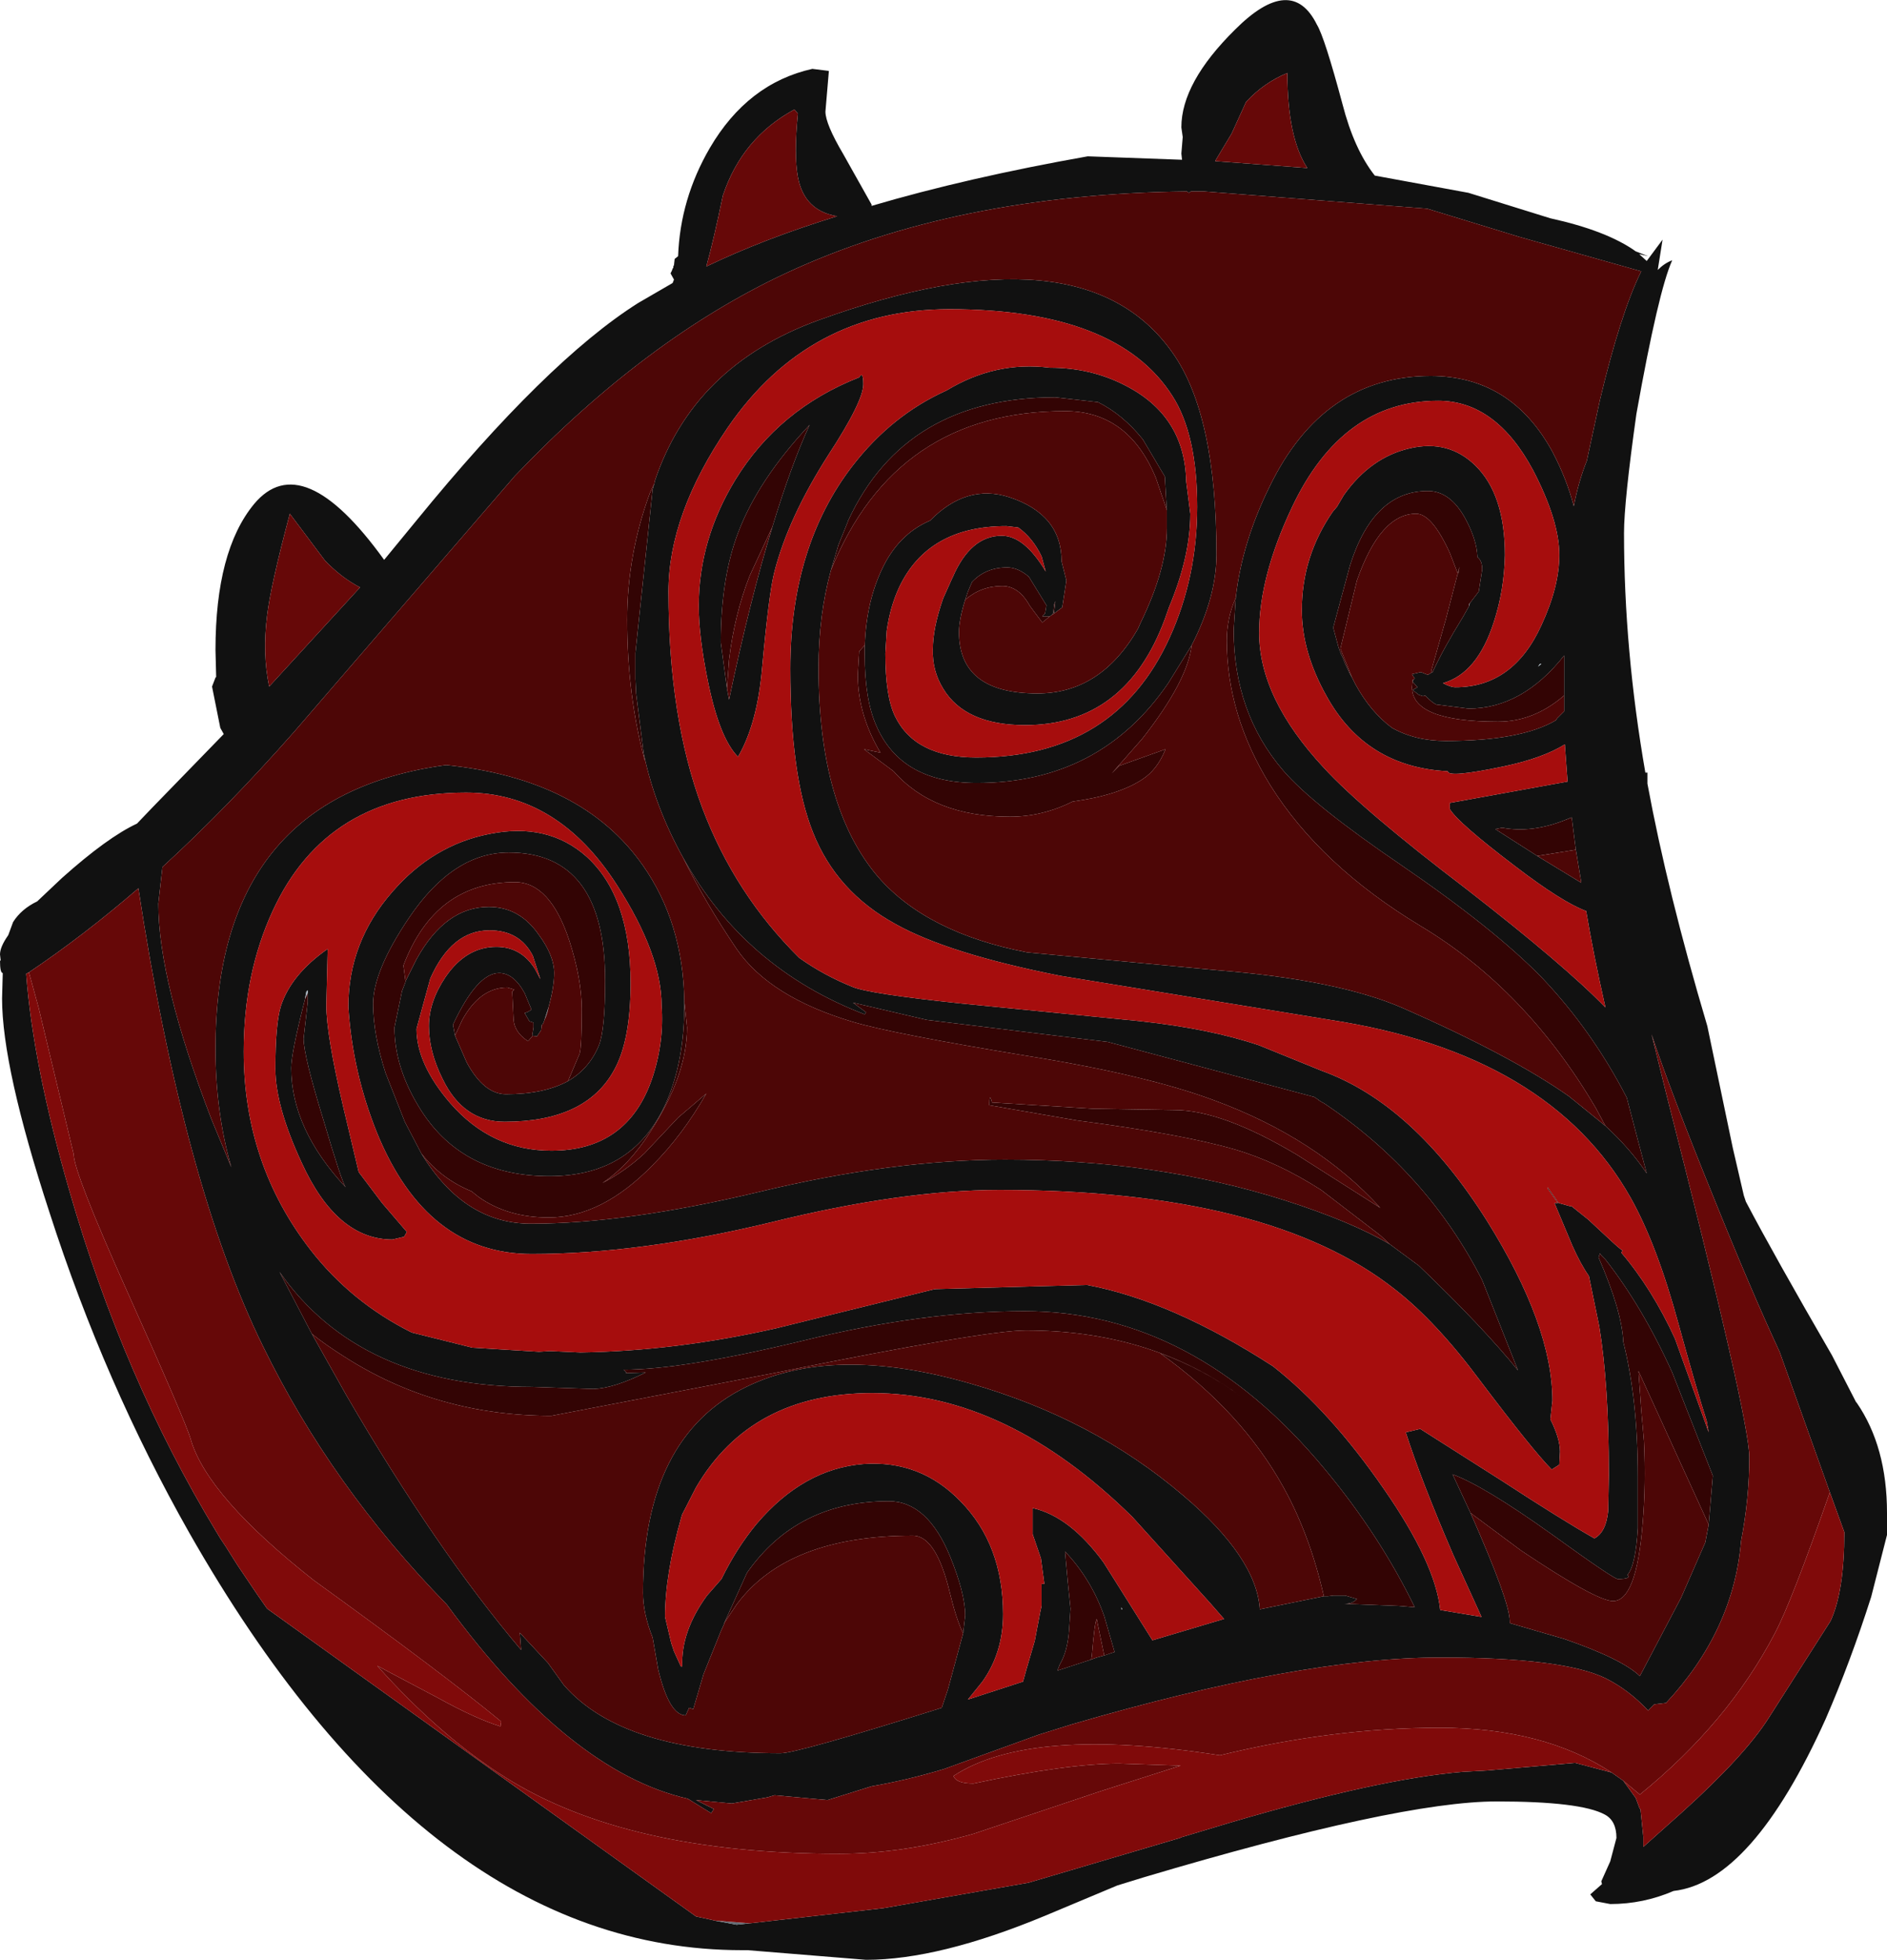 <?xml version="1.0" encoding="UTF-8" standalone="no"?>
<svg xmlns:ffdec="https://www.free-decompiler.com/flash" xmlns:xlink="http://www.w3.org/1999/xlink" ffdec:objectType="frame" height="142.3px" width="137.05px" xmlns="http://www.w3.org/2000/svg">
  <g transform="matrix(1.0, 0.0, 0.0, 1.0, 67.9, 153.35)">
    <use ffdec:characterId="225" height="142.3" transform="matrix(1.0, 0.0, 0.0, 1.0, -67.9, -153.35)" width="137.05" xlink:href="#shape0"/>
  </g>
  <defs>
    <g id="shape0" transform="matrix(1.0, 0.0, 0.0, 1.0, 67.9, 153.35)">
      <path d="M27.75 -151.55 Q28.3 -150.65 29.6 -145.8 30.45 -142.5 31.95 -140.6 L38.75 -139.35 44.7 -137.5 Q48.8 -136.6 50.9 -135.1 L51.8 -134.75 51.15 -134.9 51.7 -134.4 52.85 -135.95 52.5 -133.75 Q53.0 -134.25 53.55 -134.45 52.55 -132.25 50.95 -123.3 50.05 -116.9 50.05 -114.65 50.05 -106.15 51.6 -97.25 L51.75 -97.25 51.75 -96.45 Q53.2 -88.6 56.1 -78.85 L57.95 -70.0 58.75 -66.55 58.9 -66.1 Q60.95 -62.2 65.15 -54.95 L66.9 -51.55 66.95 -51.5 Q69.15 -48.3 69.15 -43.5 L69.15 -42.95 69.15 -41.9 68.0 -37.4 Q66.5 -32.7 64.7 -28.55 59.35 -16.7 53.65 -16.05 51.45 -15.1 49.05 -15.1 L48.0 -15.3 47.6 -15.8 48.45 -16.55 48.4 -16.75 49.05 -18.2 49.5 -19.9 Q49.5 -21.15 48.65 -21.6 46.9 -22.55 40.8 -22.55 33.7 -22.55 15.2 -17.05 L13.25 -16.45 8.0 -14.25 Q0.3 -11.05 -5.0 -11.05 L-13.6 -11.75 -14.0 -11.75 Q-36.9 -11.75 -54.15 -42.05 -60.3 -52.9 -64.3 -65.3 -67.75 -75.85 -67.75 -80.85 L-67.7 -82.7 Q-67.9 -82.7 -67.9 -83.6 L-67.85 -83.6 -67.9 -84.05 Q-67.9 -84.6 -67.3 -85.45 L-66.95 -86.4 Q-66.35 -87.35 -65.2 -87.9 L-63.4 -89.6 Q-60.1 -92.55 -57.95 -93.55 L-56.85 -94.7 -51.65 -100.05 -51.9 -100.5 -52.2 -102.0 -52.5 -103.5 -52.25 -104.15 -52.2 -104.2 -52.25 -106.15 Q-52.25 -113.35 -49.45 -116.75 -45.95 -120.95 -40.0 -112.7 L-37.7 -115.5 Q-28.2 -127.15 -21.55 -131.35 L-19.05 -132.8 -18.95 -133.05 -19.2 -133.5 -19.1 -133.7 -19.05 -133.85 -19.0 -133.9 -19.0 -134.0 -18.95 -134.1 -18.9 -134.55 -18.65 -134.75 Q-18.5 -138.9 -16.35 -142.6 -13.6 -147.3 -8.9 -148.35 L-7.7 -148.2 -7.95 -145.25 Q-7.95 -144.35 -6.65 -142.15 L-4.6 -138.5 -4.6 -138.4 Q2.35 -140.45 11.1 -142.0 L17.95 -141.75 17.9 -142.2 18.0 -143.4 17.9 -144.1 Q17.9 -147.35 21.8 -151.2 25.9 -155.3 27.75 -151.55 M21.55 -143.65 L20.35 -141.65 27.05 -141.15 Q25.6 -143.35 25.6 -148.05 23.9 -147.35 22.6 -145.95 L21.55 -143.65 M21.85 -109.95 Q22.3 -113.95 24.3 -118.0 28.2 -126.05 36.0 -126.05 41.85 -126.05 44.85 -120.55 45.9 -118.55 46.4 -116.6 46.75 -118.4 47.35 -119.9 L48.3 -124.3 Q49.8 -130.6 51.3 -133.65 L42.45 -136.15 35.75 -138.2 19.55 -139.45 18.6 -139.45 18.45 -139.35 18.3 -139.45 Q1.45 -139.25 -10.85 -133.5 -21.0 -128.75 -30.5 -118.8 L-46.55 -100.2 Q-51.35 -94.75 -56.1 -90.4 L-56.4 -87.75 Q-56.4 -82.1 -52.55 -72.1 L-51.1 -68.6 Q-52.25 -72.6 -52.25 -77.2 -52.25 -95.55 -35.5 -97.8 -25.6 -96.8 -21.2 -90.5 -18.3 -86.35 -18.2 -80.7 L-18.2 -80.35 Q-18.2 -76.4 -19.45 -73.45 -21.8 -67.95 -28.0 -67.95 -34.25 -67.95 -37.3 -72.7 -39.25 -75.75 -39.25 -78.75 L-38.7 -81.4 -38.45 -82.05 -38.45 -82.1 -37.65 -83.7 Q-35.55 -87.5 -32.4 -87.5 -30.15 -87.5 -28.75 -85.45 -27.65 -83.95 -27.65 -82.7 -27.65 -81.7 -28.05 -80.25 L-28.4 -79.15 -28.5 -78.95 -28.55 -78.95 -28.6 -78.55 -28.9 -78.1 -29.25 -78.15 -29.15 -78.75 -29.15 -79.1 -29.45 -79.2 -29.8 -79.8 Q-29.55 -79.85 -29.3 -80.05 L-29.8 -81.25 Q-30.6 -82.7 -31.65 -82.7 -33.25 -82.7 -35.0 -78.95 L-34.85 -78.15 -34.0 -76.2 Q-32.75 -73.9 -31.15 -73.9 -28.4 -73.9 -26.65 -74.85 -25.1 -75.75 -24.4 -77.45 -23.95 -78.6 -23.95 -82.15 -23.95 -91.45 -30.95 -91.45 -35.0 -91.45 -38.2 -86.7 -40.8 -82.85 -40.8 -80.45 -40.8 -78.25 -39.9 -75.45 L-38.5 -71.9 -37.3 -69.6 Q-34.2 -64.5 -29.35 -64.5 -22.45 -64.5 -12.8 -66.8 -3.1 -69.15 5.1 -69.15 16.1 -69.15 25.4 -66.2 30.25 -64.65 33.05 -63.0 L35.15 -61.45 Q39.8 -57.0 42.35 -53.85 L39.75 -60.4 Q35.8 -68.15 28.4 -73.15 L28.25 -73.25 28.15 -73.3 27.9 -73.45 27.85 -73.5 27.55 -73.7 12.55 -77.7 8.8 -78.15 -0.6 -79.3 -5.95 -80.55 -5.0 -79.85 -5.1 -79.7 Q-13.85 -83.05 -18.3 -91.1 -20.35 -94.8 -21.15 -98.65 L-21.7 -103.0 -21.75 -104.05 -21.75 -104.35 -21.75 -105.0 -21.75 -105.95 -20.5 -117.8 -20.35 -118.35 -20.35 -118.3 -20.35 -118.4 Q-17.55 -126.8 -8.45 -130.1 10.7 -137.05 17.25 -127.75 20.45 -123.25 20.45 -113.1 20.45 -110.0 18.65 -106.5 L16.95 -103.75 Q12.0 -96.5 3.05 -96.5 -2.45 -96.5 -4.25 -100.65 -5.1 -102.55 -5.1 -105.85 L-5.1 -106.15 Q-5.05 -109.4 -3.9 -111.9 -2.7 -114.55 -0.35 -115.55 2.3 -118.25 5.4 -117.25 9.2 -116.0 9.2 -112.6 L9.55 -111.2 9.25 -109.25 8.65 -108.8 8.75 -109.7 8.7 -109.55 8.65 -109.45 8.6 -108.85 8.5 -108.7 8.35 -108.6 7.8 -108.6 8.0 -108.8 8.1 -109.4 6.9 -111.35 6.85 -111.45 Q6.05 -112.15 5.25 -112.15 3.7 -112.15 2.7 -111.1 L2.4 -110.4 2.2 -109.8 Q1.75 -108.35 1.75 -107.45 1.75 -103.0 7.45 -103.0 12.05 -103.0 14.75 -107.7 L14.95 -108.15 Q16.85 -112.05 16.85 -115.0 L16.85 -116.3 16.8 -117.05 16.7 -118.75 15.1 -121.45 Q13.65 -123.25 11.85 -124.15 L8.75 -124.5 Q-2.15 -124.5 -6.3 -115.55 L-6.35 -115.4 -7.0 -113.8 -7.55 -111.95 Q-8.45 -108.7 -8.45 -104.85 -8.45 -94.7 -4.1 -89.65 -0.55 -85.6 6.7 -84.2 L20.55 -82.9 Q29.3 -82.2 34.0 -80.15 41.85 -76.7 46.05 -73.75 L48.7 -71.6 Q50.5 -69.95 51.7 -68.15 L51.1 -70.4 50.25 -73.65 Q47.75 -78.5 44.1 -82.35 40.65 -85.9 33.85 -90.55 27.45 -94.9 25.3 -97.4 21.7 -101.6 21.7 -107.6 L21.85 -109.95 M8.35 -126.65 Q11.3 -126.65 13.75 -125.4 18.15 -123.2 18.25 -118.4 L18.55 -116.05 Q18.55 -112.95 17.0 -109.25 L16.7 -108.4 Q13.85 -100.7 6.55 -100.7 2.2 -100.7 0.6 -103.35 -0.2 -104.65 -0.15 -106.2 -0.15 -107.75 0.6 -109.9 L1.25 -111.35 1.3 -111.45 Q2.6 -114.45 4.85 -114.45 6.5 -114.45 8.05 -111.85 L7.75 -112.95 Q7.1 -114.3 6.05 -115.05 L5.2 -115.15 Q-0.5 -115.15 -2.6 -110.7 -3.25 -109.3 -3.5 -107.55 L-3.6 -105.9 Q-3.6 -102.8 -2.9 -101.35 -1.45 -98.35 3.0 -98.35 13.1 -98.35 17.05 -107.05 19.05 -111.45 19.05 -116.55 19.05 -121.8 17.25 -124.6 13.25 -130.9 1.05 -130.9 -9.15 -130.9 -15.05 -122.3 -19.35 -116.0 -19.35 -110.4 -19.35 -101.25 -16.9 -94.7 -14.55 -88.45 -9.85 -83.8 -8.1 -82.55 -6.0 -81.7 -4.85 -81.2 1.8 -80.5 L14.95 -79.2 Q20.0 -78.65 23.55 -77.45 L28.1 -75.6 Q34.75 -73.2 40.1 -64.7 44.85 -57.1 44.85 -51.65 L44.7 -50.3 Q45.4 -48.9 45.4 -47.95 L45.35 -47.0 44.8 -46.65 Q43.45 -48.0 39.6 -53.1 36.4 -57.4 33.45 -59.7 24.3 -66.95 4.7 -66.95 -2.4 -66.95 -11.9 -64.6 -21.4 -62.3 -29.3 -62.3 -36.9 -62.3 -40.5 -71.05 -42.3 -75.5 -42.6 -80.25 -42.6 -84.95 -39.4 -88.6 -36.45 -92.0 -32.35 -92.8 -28.1 -93.65 -25.3 -91.15 -22.1 -88.25 -22.1 -81.95 -22.1 -77.8 -23.3 -75.65 -25.35 -71.9 -31.25 -71.9 -34.25 -71.9 -35.75 -75.0 -36.75 -77.0 -36.75 -78.85 -36.75 -80.6 -35.55 -82.4 -34.05 -84.6 -31.85 -84.6 -30.05 -84.6 -29.05 -83.0 L-28.65 -82.25 -29.2 -83.95 Q-30.15 -85.8 -32.35 -85.8 -35.1 -85.8 -36.65 -82.3 L-37.65 -78.65 Q-37.65 -76.1 -35.2 -73.25 -32.2 -69.8 -27.85 -69.8 -22.35 -69.8 -20.55 -75.0 -19.65 -77.65 -19.85 -80.35 -19.85 -84.05 -23.1 -89.1 -27.4 -95.8 -34.05 -95.8 -44.15 -95.8 -48.1 -87.2 -50.2 -82.65 -50.2 -77.0 -50.2 -68.85 -45.35 -62.6 -42.4 -58.8 -38.0 -56.6 L-33.6 -55.5 -28.75 -55.2 -27.95 -55.25 -25.75 -55.15 Q-18.85 -55.25 -11.55 -56.9 L0.0 -59.75 11.05 -60.05 Q17.2 -58.9 24.55 -54.15 28.7 -50.9 32.6 -45.25 36.35 -39.85 36.7 -36.45 L39.7 -35.95 37.65 -40.45 Q35.3 -45.9 34.2 -49.35 L35.25 -49.6 41.15 -45.85 Q45.6 -42.95 47.9 -41.65 48.75 -42.1 48.9 -43.65 L48.95 -46.25 Q48.95 -52.8 48.25 -57.05 L47.5 -60.7 Q46.9 -61.55 46.3 -62.9 L45.0 -66.0 45.25 -66.0 44.5 -67.05 44.5 -67.15 45.3 -66.0 46.2 -65.75 46.2 -65.8 46.45 -65.6 47.45 -64.8 48.85 -63.5 Q49.75 -62.65 49.95 -62.55 L49.85 -62.4 Q52.1 -59.75 53.75 -56.15 L56.2 -49.35 56.05 -50.2 Q55.35 -52.35 54.0 -57.25 52.45 -62.95 50.55 -66.35 44.65 -76.85 28.7 -79.3 L9.1 -82.5 Q1.0 -84.1 -2.85 -86.25 -7.15 -88.6 -8.85 -92.9 -10.5 -97.0 -10.5 -104.8 -10.5 -113.65 -6.0 -119.5 -3.15 -123.2 0.85 -125.0 4.4 -127.15 8.35 -126.65 M30.3 -104.15 L30.55 -103.65 Q31.65 -101.65 33.2 -100.5 34.9 -99.55 37.1 -99.55 42.55 -99.55 45.1 -101.05 L45.2 -101.2 45.7 -101.7 45.7 -102.85 45.7 -105.75 Q42.65 -101.9 38.75 -101.9 L36.4 -102.2 Q36.1 -102.35 35.6 -102.85 L35.45 -102.8 35.15 -102.9 34.7 -103.25 35.05 -103.45 34.7 -103.85 34.75 -104.0 34.85 -104.1 34.7 -104.3 34.65 -104.4 35.3 -104.55 35.8 -104.35 36.05 -104.5 36.15 -104.55 Q36.9 -106.2 38.35 -108.55 L38.8 -109.35 38.85 -109.55 39.5 -110.4 39.75 -112.0 Q39.75 -112.65 39.4 -112.9 L39.4 -112.95 Q39.35 -114.15 38.55 -115.65 37.45 -117.7 35.8 -117.7 31.85 -117.7 30.15 -112.3 L29.15 -108.6 28.95 -107.85 28.95 -107.7 29.3 -106.4 29.45 -105.95 29.45 -106.0 29.5 -105.85 29.6 -105.65 29.8 -105.15 30.15 -104.4 30.3 -104.15 M39.25 -119.55 Q41.4 -117.45 41.4 -113.05 41.35 -110.5 40.6 -108.2 39.4 -104.45 36.9 -103.75 37.45 -103.45 37.8 -103.45 42.0 -103.45 44.05 -107.95 45.35 -110.75 45.35 -113.05 45.35 -115.55 43.45 -119.2 40.75 -124.25 36.55 -124.25 29.6 -124.25 25.95 -116.55 23.55 -111.5 23.55 -107.4 23.55 -102.65 28.25 -97.6 31.05 -94.55 38.6 -88.8 45.75 -83.25 48.7 -80.2 47.85 -83.95 47.3 -87.2 45.55 -87.85 42.15 -90.45 38.0 -93.6 37.4 -94.6 L37.4 -95.05 45.95 -96.6 45.75 -99.3 Q44.15 -98.3 41.3 -97.7 37.25 -96.85 37.25 -97.35 31.3 -97.65 28.45 -102.8 26.65 -106.0 26.65 -109.05 26.65 -112.95 28.9 -116.2 L29.2 -116.55 29.7 -117.4 Q31.65 -120.15 34.5 -120.8 37.3 -121.45 39.25 -119.55 M43.95 -105.15 L43.8 -104.95 44.05 -105.15 43.95 -105.15 M46.55 -91.65 L46.25 -94.0 45.75 -93.8 Q43.35 -92.85 41.2 -93.25 L40.7 -93.15 43.75 -91.2 46.95 -89.25 46.55 -91.65 M56.2 -42.65 L56.5 -46.2 53.55 -53.7 Q51.4 -58.45 48.7 -61.9 L48.4 -62.2 48.3 -62.35 48.2 -62.05 Q49.9 -58.15 50.0 -55.9 51.05 -51.75 51.05 -46.15 L51.05 -42.4 Q50.9 -39.7 50.3 -39.0 50.6 -38.7 49.6 -38.7 49.3 -38.7 44.8 -41.95 39.9 -45.45 37.6 -46.3 L38.9 -43.5 Q41.75 -37.05 41.75 -35.65 L41.75 -35.5 45.7 -34.35 Q49.9 -32.9 51.2 -31.65 L54.2 -37.35 55.95 -41.35 56.2 -42.65 M65.0 -45.0 L61.35 -55.2 Q59.3 -59.6 56.5 -66.55 53.45 -74.05 52.05 -78.25 L53.1 -74.0 Q59.15 -50.35 59.15 -47.55 59.15 -44.55 58.55 -41.45 58.0 -34.95 53.1 -29.7 L52.25 -29.6 51.8 -29.15 Q50.4 -30.65 48.7 -31.5 45.6 -33.0 36.7 -33.0 26.55 -33.0 9.95 -28.15 L7.55 -27.4 0.65 -24.9 Q-2.0 -24.1 -4.6 -23.65 L-7.8 -22.65 -11.65 -23.0 -12.15 -22.85 -14.75 -22.4 -17.35 -22.65 -16.05 -22.0 -16.25 -21.7 -17.95 -22.75 Q-26.55 -24.7 -35.45 -36.85 -43.85 -45.45 -48.8 -55.6 -54.55 -67.3 -57.85 -88.85 -61.85 -85.4 -65.8 -82.75 L-65.9 -82.7 -65.95 -82.65 -66.0 -82.65 Q-65.5 -76.0 -62.85 -66.85 -58.95 -53.3 -52.2 -42.15 L-51.9 -41.65 -51.5 -41.05 -50.65 -39.7 -49.2 -37.55 -48.5 -36.55 -17.35 -14.2 -16.2 -13.95 -16.0 -13.9 -14.4 -13.6 -13.45 -13.7 -3.75 -14.8 6.8 -16.65 17.8 -19.9 17.9 -19.95 21.4 -21.0 Q32.25 -24.2 38.35 -24.7 L40.15 -24.8 46.5 -25.35 49.15 -24.65 50.0 -24.05 50.9 -22.8 51.2 -22.0 51.25 -22.0 51.25 -21.95 51.45 -20.0 51.45 -19.25 54.25 -21.75 Q58.8 -25.85 60.55 -28.6 L65.05 -35.65 Q66.05 -37.8 66.05 -42.1 L65.0 -45.0 M28.25 -37.45 L28.55 -37.45 28.95 -37.5 29.8 -37.5 30.65 -37.25 Q30.35 -36.9 29.75 -36.9 L33.65 -36.75 34.85 -36.65 Q32.3 -41.9 28.3 -46.7 18.8 -58.15 6.5 -58.15 -0.85 -58.15 -9.6 -56.0 -18.3 -53.9 -22.6 -53.9 L-22.4 -53.7 -22.45 -53.65 -21.0 -53.7 Q-23.3 -52.55 -24.8 -52.5 L-29.25 -52.65 Q-41.75 -52.65 -47.6 -61.0 L-45.25 -56.5 -42.75 -52.05 Q-36.2 -40.8 -30.05 -33.55 L-30.15 -34.8 -28.1 -32.6 -26.95 -31.0 Q-22.65 -26.05 -11.2 -26.05 -10.0 -26.05 0.5 -29.35 L0.95 -30.7 2.05 -34.75 2.2 -36.05 Q2.2 -37.65 1.1 -40.35 -0.55 -44.35 -3.35 -44.35 -10.0 -44.35 -13.65 -39.15 L-15.3 -35.5 -15.3 -35.45 -15.55 -34.9 -16.8 -31.8 -17.55 -29.25 -17.85 -29.35 -18.1 -28.8 Q-19.3 -28.8 -20.1 -32.15 L-20.5 -34.45 Q-21.2 -36.2 -21.2 -37.7 -21.2 -49.0 -13.7 -52.65 -7.35 -55.75 2.55 -52.9 11.5 -50.35 18.05 -44.75 23.35 -40.25 23.6 -36.5 L28.25 -37.45 M7.7 -40.2 L7.1 -41.95 7.1 -43.85 Q9.8 -43.25 12.25 -39.9 L15.8 -34.25 21.0 -35.8 19.95 -37.0 14.35 -43.2 Q5.2 -52.2 -4.55 -52.2 -13.35 -52.2 -17.35 -45.35 L-18.35 -43.4 -18.4 -43.25 Q-19.6 -39.05 -19.6 -35.95 L-19.15 -34.05 -18.95 -33.45 -18.45 -32.35 -18.35 -32.35 Q-18.45 -34.9 -16.55 -37.5 L-15.5 -38.7 Q-14.4 -40.95 -12.95 -42.7 -9.55 -46.7 -5.2 -47.05 -1.05 -47.35 1.85 -44.35 4.95 -41.2 4.95 -36.15 4.95 -33.35 3.45 -31.25 L2.4 -29.95 6.4 -31.25 6.65 -32.15 7.25 -34.2 7.65 -36.3 7.75 -36.75 7.75 -38.35 7.95 -38.35 7.7 -40.2 M12.3 -33.15 L13.05 -33.4 12.3 -36.0 Q11.35 -38.7 9.45 -40.7 L9.65 -38.5 9.85 -36.55 9.75 -35.05 Q9.65 -33.5 9.1 -32.55 L9.05 -32.45 8.9 -32.05 11.35 -32.85 11.75 -33.0 12.3 -33.15 M13.6 -36.5 L13.55 -36.65 13.55 -36.5 13.6 -36.5 M-46.85 -116.05 Q-48.25 -110.8 -48.5 -108.65 -48.85 -105.9 -48.35 -103.5 L-41.75 -110.7 Q-43.1 -111.4 -44.3 -112.65 L-46.85 -116.05 M-9.95 -140.5 Q-10.25 -142.1 -9.95 -145.1 L-10.2 -145.4 Q-14.0 -143.35 -15.4 -139.15 -16.05 -136.0 -16.6 -134.0 -12.45 -136.0 -7.1 -137.65 -9.5 -138.05 -9.95 -140.5 M-5.2 -125.45 Q-5.2 -124.2 -7.75 -120.3 -10.65 -115.75 -11.65 -111.85 -12.05 -110.35 -12.55 -104.85 -12.9 -100.8 -14.3 -98.4 -15.65 -99.75 -16.5 -103.95 -17.15 -107.15 -17.15 -109.35 -17.15 -114.15 -14.5 -118.5 -11.35 -123.65 -5.5 -125.95 -5.2 -126.45 -5.2 -125.45 M-15.1 -103.35 L-14.95 -102.55 Q-13.4 -109.9 -11.8 -115.1 -10.45 -119.55 -9.1 -122.5 -12.85 -118.5 -14.3 -114.65 -15.55 -111.35 -15.55 -106.7 L-15.1 -103.35 M-38.35 -63.9 L-38.55 -63.55 -39.4 -63.35 Q-43.45 -63.35 -46.0 -68.95 -47.9 -73.05 -47.9 -75.75 -47.9 -79.0 -47.5 -80.3 -46.75 -82.6 -44.1 -84.45 L-44.2 -80.35 Q-44.2 -78.25 -43.0 -73.1 L-41.85 -68.25 -40.15 -66.0 -38.35 -63.9 M-45.55 -80.6 L-45.55 -81.45 -45.65 -81.35 -45.75 -80.8 Q-46.75 -76.9 -46.75 -75.8 -46.75 -71.4 -42.8 -67.15 -43.1 -67.6 -44.4 -72.0 -45.85 -76.7 -45.85 -77.95 L-45.65 -79.7 -45.55 -80.6" fill="#111111" fill-rule="evenodd" stroke="none"/>
      <path d="M-13.45 -13.7 L-14.4 -13.6 -16.0 -13.9 -13.45 -13.7" fill="#636c75" fill-rule="evenodd" stroke="none"/>
      <path d="M38.8 -109.35 L38.8 -109.5 38.85 -109.55 38.8 -109.35 M43.95 -105.15 L44.05 -105.15 43.8 -104.95 43.95 -105.15 M13.6 -36.5 L13.55 -36.5 13.55 -36.65 13.6 -36.5 M-45.75 -80.8 L-45.65 -81.35 -45.55 -81.45 -45.55 -80.6 -45.55 -81.25 -45.75 -80.8" fill="#a2b2bf" fill-rule="evenodd" stroke="none"/>
      <path d="M-15.3 -35.5 L-15.3 -35.45 -15.3 -35.5 M-28.05 -80.25 Q-28.15 -79.7 -28.35 -79.3 L-28.4 -79.15 -28.05 -80.25" fill="#6c7680" fill-rule="evenodd" stroke="none"/>
      <path d="M-18.2 -80.7 L-18.0 -78.75 Q-18.0 -75.3 -20.65 -71.2 -22.2 -68.75 -24.15 -67.45 -22.5 -68.3 -21.1 -69.6 L-18.65 -72.2 -16.6 -73.95 Q-18.35 -70.9 -20.5 -68.75 -24.2 -64.95 -28.05 -64.95 -31.05 -64.95 -33.15 -66.45 L-33.65 -66.85 Q-35.85 -67.75 -37.3 -69.6 L-38.5 -71.9 -39.9 -75.45 Q-40.8 -78.25 -40.8 -80.45 -40.8 -82.85 -38.2 -86.7 -35.0 -91.45 -30.95 -91.45 -23.95 -91.45 -23.95 -82.15 -23.95 -78.6 -24.4 -77.45 -25.1 -75.75 -26.65 -74.85 L-25.8 -76.85 Q-25.65 -77.4 -25.65 -80.1 -25.65 -82.25 -26.55 -85.05 -27.95 -89.3 -30.5 -89.3 -36.3 -89.3 -38.6 -83.25 L-38.45 -82.1 -38.45 -82.05 -38.7 -81.4 -39.25 -78.75 Q-39.25 -75.75 -37.3 -72.7 -34.25 -67.95 -28.0 -67.95 -21.8 -67.95 -19.45 -73.45 -18.2 -76.4 -18.2 -80.35 L-18.2 -80.7 M33.05 -63.0 L32.35 -63.65 28.05 -66.95 Q24.85 -69.0 21.75 -69.9 17.95 -71.0 10.3 -72.0 L3.95 -73.1 Q3.95 -74.1 4.15 -73.3 L11.45 -72.85 17.4 -72.75 Q20.85 -72.75 26.3 -69.5 L32.35 -65.65 Q27.75 -70.7 20.3 -73.45 15.35 -75.3 6.6 -76.7 -3.1 -78.3 -5.95 -79.15 -12.0 -80.95 -14.4 -84.45 -16.7 -87.85 -18.3 -91.1 -13.85 -83.05 -5.1 -79.7 L-5.0 -79.85 -5.95 -80.55 -0.6 -79.3 8.8 -78.15 12.55 -77.7 27.55 -73.7 27.85 -73.5 27.9 -73.45 28.15 -73.3 28.25 -73.25 28.4 -73.15 Q35.8 -68.15 39.75 -60.4 L42.35 -53.85 Q39.8 -57.0 35.15 -61.45 L33.05 -63.0 M-21.15 -98.65 L-21.05 -98.05 Q-22.35 -102.85 -22.35 -108.35 -22.35 -113.05 -20.7 -117.55 L-20.35 -118.3 -20.35 -118.35 -20.5 -117.8 -21.75 -105.95 -21.75 -105.0 -21.75 -104.35 -21.75 -104.05 -21.7 -103.0 -21.15 -98.65 M18.65 -106.5 Q18.35 -103.9 15.05 -99.7 L12.85 -97.2 13.35 -97.7 13.4 -97.75 16.75 -98.95 Q16.15 -97.45 15.05 -96.75 13.3 -95.6 10.0 -95.15 7.8 -94.05 5.45 -94.05 -0.1 -94.05 -3.0 -97.35 L-5.15 -98.95 -3.95 -98.7 -4.1 -98.95 Q-5.6 -101.6 -5.6 -104.35 L-5.5 -106.05 -5.1 -106.5 -5.1 -106.15 -5.1 -105.85 Q-5.1 -102.55 -4.25 -100.65 -2.45 -96.5 3.05 -96.5 12.0 -96.5 16.95 -103.75 L18.65 -106.5 M8.65 -108.8 L8.5 -108.7 8.6 -108.85 8.65 -109.45 8.7 -109.55 8.75 -109.7 8.65 -108.8 M8.35 -108.6 L7.8 -108.15 6.9 -109.35 Q6.1 -110.8 4.9 -110.8 3.35 -110.8 2.2 -109.8 L2.4 -110.4 2.7 -111.1 Q3.7 -112.15 5.25 -112.15 6.05 -112.15 6.85 -111.45 L6.9 -111.35 8.1 -109.4 8.0 -108.8 7.8 -108.6 8.35 -108.6 M16.85 -116.3 L16.05 -118.65 Q14.05 -123.5 9.45 -123.5 -2.85 -123.5 -7.55 -111.95 L-7.0 -113.8 -6.35 -115.4 -6.3 -115.55 Q-2.15 -124.5 8.75 -124.5 L11.85 -124.15 Q13.65 -123.25 15.1 -121.45 L16.7 -118.75 16.8 -117.05 16.85 -116.3 M48.7 -71.6 L48.0 -72.9 Q42.95 -81.5 35.3 -86.1 28.0 -90.5 24.35 -96.35 21.2 -101.45 21.2 -106.85 21.2 -108.45 21.85 -109.95 L21.7 -107.6 Q21.7 -101.6 25.3 -97.4 27.45 -94.9 33.85 -90.55 40.65 -85.9 44.1 -82.35 47.75 -78.5 50.25 -73.65 L51.1 -70.4 51.7 -68.15 Q50.5 -69.95 48.7 -71.6 M36.05 -104.5 L36.05 -104.65 37.1 -108.35 38.1 -112.2 38.0 -111.65 37.4 -113.2 Q36.1 -116.05 34.95 -116.05 32.35 -116.05 30.65 -111.2 L29.45 -106.25 30.3 -104.15 30.15 -104.4 29.8 -105.15 29.6 -105.65 29.5 -105.85 29.45 -106.0 29.45 -105.95 29.3 -106.4 28.95 -107.7 28.95 -107.85 29.15 -108.6 30.15 -112.3 Q31.85 -117.7 35.8 -117.7 37.45 -117.7 38.55 -115.65 39.35 -114.15 39.4 -112.95 L39.4 -112.9 Q39.75 -112.65 39.75 -112.0 L39.5 -110.4 38.85 -109.55 38.8 -109.5 38.8 -109.35 38.35 -108.55 Q36.9 -106.2 36.15 -104.55 L36.05 -104.5 M45.7 -102.85 Q43.5 -100.95 40.9 -100.95 34.65 -100.95 34.65 -103.45 L34.7 -104.0 34.75 -104.0 34.7 -103.85 35.05 -103.45 34.7 -103.25 35.15 -102.9 35.45 -102.8 35.6 -102.85 Q36.1 -102.35 36.4 -102.2 L38.75 -101.9 Q42.65 -101.9 45.7 -105.75 L45.7 -102.85 M43.75 -91.2 L40.7 -93.15 41.2 -93.25 Q43.35 -92.85 45.75 -93.8 L46.25 -94.0 46.55 -91.65 43.75 -91.2 M38.9 -43.5 L37.6 -46.3 Q39.9 -45.45 44.8 -41.95 49.3 -38.7 49.6 -38.7 50.6 -38.7 50.3 -39.0 50.9 -39.7 51.05 -42.4 L51.05 -46.15 Q51.05 -51.75 50.0 -55.9 49.9 -58.15 48.2 -62.05 L48.3 -62.35 48.4 -62.2 48.7 -61.9 Q51.4 -58.45 53.55 -53.7 L56.5 -46.2 56.2 -42.65 51.1 -53.8 51.3 -51.0 51.5 -48.7 Q51.65 -45.55 51.4 -42.7 50.95 -37.1 49.25 -37.1 48.05 -37.1 42.6 -40.75 L38.9 -43.5 M28.25 -37.45 Q27.25 -41.85 25.35 -45.3 22.3 -50.85 16.35 -55.1 19.5 -53.95 22.25 -51.95 L21.75 -52.3 Q15.35 -56.75 6.6 -56.75 3.65 -56.75 -11.7 -53.65 L-27.85 -50.55 Q-36.2 -50.55 -42.9 -54.85 -44.25 -55.7 -45.25 -56.5 L-47.6 -61.0 Q-41.75 -52.65 -29.25 -52.65 L-24.8 -52.5 Q-23.3 -52.55 -21.0 -53.7 L-22.45 -53.65 -22.4 -53.7 -22.6 -53.9 Q-18.3 -53.9 -9.6 -56.0 -0.85 -58.15 6.5 -58.15 18.8 -58.15 28.3 -46.7 32.3 -41.9 34.85 -36.65 L33.65 -36.75 29.75 -36.9 Q30.35 -36.9 30.65 -37.25 L29.8 -37.5 28.95 -37.5 28.55 -37.45 28.25 -37.45 M2.05 -34.75 Q1.55 -35.8 1.1 -37.65 0.1 -41.85 -1.6 -41.85 -10.7 -41.85 -14.4 -36.85 L-15.3 -35.5 -13.65 -39.15 Q-10.0 -44.35 -3.35 -44.35 -0.55 -44.35 1.1 -40.35 2.2 -37.65 2.2 -36.05 L2.05 -34.75 M11.35 -32.85 L8.9 -32.05 9.05 -32.45 9.1 -32.55 Q9.65 -33.5 9.75 -35.05 L9.85 -36.55 9.65 -38.5 9.45 -40.7 Q11.35 -38.7 12.3 -36.0 L13.05 -33.4 12.3 -33.15 11.75 -35.8 Q11.6 -35.55 11.4 -33.15 L11.35 -32.85 M-11.8 -115.1 L-13.45 -111.55 Q-14.55 -108.75 -14.95 -105.45 L-15.1 -103.35 -15.55 -106.7 Q-15.55 -111.35 -14.3 -114.65 -12.85 -118.5 -9.1 -122.5 -10.45 -119.55 -11.8 -115.1 M-29.25 -78.15 L-29.2 -78.15 -29.55 -77.75 Q-30.55 -78.4 -30.6 -79.35 L-30.7 -81.35 -30.55 -81.5 -31.05 -81.65 Q-33.05 -81.65 -34.35 -79.25 L-34.85 -78.15 -35.0 -78.95 Q-33.25 -82.7 -31.65 -82.7 -30.6 -82.7 -29.8 -81.25 L-29.3 -80.05 Q-29.55 -79.85 -29.8 -79.8 L-29.45 -79.2 -29.15 -79.1 -29.15 -78.75 -29.25 -78.15 M-45.55 -80.6 L-45.65 -79.7 -45.85 -77.95 Q-45.85 -76.7 -44.4 -72.0 -43.1 -67.6 -42.8 -67.15 -46.75 -71.4 -46.75 -75.8 -46.75 -76.9 -45.75 -80.8 L-45.55 -81.25 -45.55 -80.6" fill="#330404" fill-rule="evenodd" stroke="none"/>
      <path d="M-18.2 -80.7 Q-18.3 -86.35 -21.2 -90.5 -25.6 -96.8 -35.5 -97.8 -52.25 -95.55 -52.25 -77.2 -52.25 -72.6 -51.1 -68.6 L-52.55 -72.1 Q-56.4 -82.1 -56.4 -87.75 L-56.1 -90.4 Q-51.35 -94.75 -46.55 -100.2 L-30.5 -118.8 Q-21.0 -128.75 -10.85 -133.5 1.45 -139.25 18.3 -139.45 L18.45 -139.35 18.6 -139.45 19.55 -139.45 35.75 -138.2 42.45 -136.15 51.3 -133.65 Q49.8 -130.6 48.3 -124.3 L47.35 -119.9 Q46.75 -118.4 46.4 -116.6 45.9 -118.55 44.85 -120.55 41.85 -126.05 36.0 -126.05 28.2 -126.05 24.3 -118.0 22.3 -113.95 21.85 -109.95 21.2 -108.45 21.2 -106.85 21.2 -101.45 24.35 -96.35 28.0 -90.5 35.3 -86.1 42.95 -81.5 48.0 -72.9 L48.7 -71.6 46.05 -73.75 Q41.85 -76.7 34.0 -80.15 29.3 -82.2 20.55 -82.9 L6.7 -84.2 Q-0.55 -85.6 -4.1 -89.65 -8.45 -94.7 -8.45 -104.85 -8.45 -108.7 -7.55 -111.95 -2.85 -123.5 9.45 -123.5 14.05 -123.5 16.05 -118.65 L16.85 -116.3 16.85 -115.0 Q16.85 -112.05 14.95 -108.15 L14.75 -107.7 Q12.05 -103.0 7.45 -103.0 1.75 -103.0 1.75 -107.45 1.75 -108.35 2.2 -109.8 3.35 -110.8 4.9 -110.8 6.1 -110.8 6.9 -109.35 L7.8 -108.15 8.35 -108.6 8.5 -108.7 8.65 -108.8 9.25 -109.25 9.55 -111.2 9.2 -112.6 Q9.2 -116.0 5.4 -117.25 2.3 -118.25 -0.35 -115.55 -2.7 -114.55 -3.9 -111.9 -5.05 -109.4 -5.1 -106.15 L-5.1 -106.5 -5.5 -106.05 -5.6 -104.35 Q-5.6 -101.6 -4.1 -98.95 L-3.95 -98.7 -5.15 -98.95 -3.0 -97.35 Q-0.1 -94.05 5.45 -94.05 7.8 -94.05 10.0 -95.15 13.3 -95.6 15.05 -96.75 16.15 -97.45 16.75 -98.95 L13.4 -97.75 13.35 -97.7 12.85 -97.2 15.05 -99.7 Q18.35 -103.9 18.65 -106.5 20.45 -110.0 20.45 -113.1 20.45 -123.25 17.25 -127.75 10.7 -137.05 -8.45 -130.1 -17.55 -126.8 -20.35 -118.4 L-20.35 -118.3 -20.7 -117.55 Q-22.35 -113.05 -22.35 -108.35 -22.35 -102.85 -21.05 -98.05 L-21.15 -98.65 Q-20.35 -94.8 -18.3 -91.1 -16.7 -87.85 -14.4 -84.45 -12.0 -80.95 -5.95 -79.15 -3.1 -78.3 6.6 -76.7 15.35 -75.3 20.3 -73.45 27.75 -70.7 32.35 -65.65 L26.3 -69.5 Q20.85 -72.75 17.4 -72.75 L11.45 -72.85 4.15 -73.3 Q3.95 -74.1 3.95 -73.1 L10.3 -72.0 Q17.95 -71.0 21.75 -69.9 24.85 -69.0 28.05 -66.95 L32.35 -63.65 33.05 -63.0 Q30.25 -64.65 25.4 -66.2 16.1 -69.15 5.1 -69.15 -3.1 -69.15 -12.8 -66.8 -22.45 -64.5 -29.35 -64.5 -34.2 -64.5 -37.3 -69.6 -35.85 -67.75 -33.65 -66.85 L-33.15 -66.45 Q-31.05 -64.95 -28.05 -64.95 -24.2 -64.95 -20.5 -68.75 -18.35 -70.9 -16.6 -73.95 L-18.65 -72.2 -21.1 -69.6 Q-22.5 -68.3 -24.15 -67.45 -22.2 -68.75 -20.65 -71.2 -18.0 -75.3 -18.0 -78.75 L-18.2 -80.7 M30.3 -104.15 L29.45 -106.25 30.65 -111.2 Q32.35 -116.05 34.95 -116.05 36.1 -116.05 37.4 -113.2 L38.0 -111.65 38.1 -112.2 37.1 -108.35 36.05 -104.65 36.05 -104.5 35.8 -104.35 35.3 -104.55 34.65 -104.4 34.7 -104.3 34.85 -104.1 34.75 -104.0 34.7 -104.0 34.65 -103.45 Q34.65 -100.95 40.9 -100.95 43.5 -100.95 45.7 -102.85 L45.7 -101.7 45.2 -101.2 45.1 -101.05 Q42.55 -99.55 37.1 -99.55 34.9 -99.55 33.2 -100.5 31.65 -101.65 30.55 -103.65 L30.3 -104.15 M43.75 -91.2 L46.55 -91.65 46.95 -89.25 43.75 -91.2 M38.9 -43.5 L42.6 -40.75 Q48.05 -37.1 49.25 -37.1 50.95 -37.1 51.4 -42.7 51.65 -45.55 51.5 -48.7 L51.3 -51.0 51.1 -53.8 56.2 -42.65 55.95 -41.35 54.2 -37.35 51.2 -31.65 Q49.9 -32.9 45.7 -34.35 L41.75 -35.5 41.75 -35.65 Q41.75 -37.05 38.9 -43.5 M-45.25 -56.5 Q-44.25 -55.7 -42.9 -54.85 -36.2 -50.55 -27.85 -50.55 L-11.7 -53.65 Q3.65 -56.75 6.6 -56.75 15.35 -56.75 21.75 -52.3 L22.25 -51.95 Q19.5 -53.95 16.35 -55.1 22.3 -50.85 25.35 -45.3 27.25 -41.85 28.25 -37.45 L23.6 -36.5 Q23.35 -40.25 18.05 -44.75 11.5 -50.35 2.55 -52.9 -7.35 -55.75 -13.7 -52.65 -21.2 -49.0 -21.2 -37.7 -21.2 -36.2 -20.5 -34.45 L-20.1 -32.15 Q-19.3 -28.8 -18.1 -28.8 L-17.85 -29.35 -17.55 -29.25 -16.8 -31.8 -15.55 -34.9 -15.3 -35.45 -15.3 -35.5 -14.4 -36.85 Q-10.7 -41.85 -1.6 -41.85 0.1 -41.85 1.1 -37.65 1.55 -35.8 2.05 -34.75 L0.95 -30.7 0.5 -29.35 Q-10.0 -26.05 -11.2 -26.05 -22.65 -26.05 -26.95 -31.0 L-28.1 -32.6 -30.15 -34.8 -30.05 -33.55 Q-36.2 -40.8 -42.75 -52.05 L-45.25 -56.5 M11.35 -32.85 L11.4 -33.15 Q11.6 -35.55 11.75 -35.8 L12.3 -33.15 11.75 -33.0 11.35 -32.85 M-15.1 -103.35 L-14.95 -105.45 Q-14.55 -108.75 -13.45 -111.55 L-11.8 -115.1 Q-13.4 -109.9 -14.95 -102.55 L-15.1 -103.35 M-38.45 -82.1 L-38.6 -83.25 Q-36.3 -89.3 -30.5 -89.3 -27.95 -89.3 -26.55 -85.05 -25.65 -82.25 -25.65 -80.1 -25.65 -77.4 -25.8 -76.85 L-26.65 -74.85 Q-28.4 -73.9 -31.15 -73.9 -32.75 -73.9 -34.0 -76.2 L-34.85 -78.15 -34.35 -79.25 Q-33.05 -81.65 -31.05 -81.65 L-30.55 -81.5 -30.7 -81.35 -30.6 -79.35 Q-30.55 -78.4 -29.55 -77.75 L-29.2 -78.15 -29.25 -78.15 -28.9 -78.1 -28.6 -78.55 -28.55 -78.95 -28.5 -78.95 -28.4 -79.15 -28.35 -79.3 Q-28.15 -79.7 -28.05 -80.25 -27.65 -81.7 -27.65 -82.7 -27.65 -83.95 -28.75 -85.45 -30.15 -87.5 -32.4 -87.5 -35.55 -87.5 -37.65 -83.7 L-38.45 -82.1" fill="#4d0606" fill-rule="evenodd" stroke="none"/>
      <path d="M21.55 -143.65 L22.6 -145.95 Q23.9 -147.35 25.6 -148.05 25.6 -143.35 27.05 -141.15 L20.35 -141.65 21.55 -143.65 M-65.8 -82.75 Q-61.85 -85.4 -57.85 -88.85 -54.55 -67.3 -48.8 -55.6 -43.85 -45.45 -35.45 -36.85 -26.55 -24.7 -17.95 -22.75 L-16.25 -21.7 -16.05 -22.0 -17.35 -22.65 -14.75 -22.4 -12.15 -22.85 -11.65 -23.0 -7.8 -22.65 -4.6 -23.65 Q-2.0 -24.1 0.65 -24.9 L7.55 -27.4 9.95 -28.15 Q26.55 -33.0 36.7 -33.0 45.6 -33.0 48.7 -31.5 50.4 -30.65 51.8 -29.15 L52.25 -29.6 53.1 -29.7 Q58.0 -34.95 58.55 -41.45 59.15 -44.55 59.15 -47.55 59.15 -50.35 53.1 -74.0 L52.05 -78.25 Q53.45 -74.05 56.5 -66.55 59.3 -59.6 61.35 -55.2 L65.0 -45.0 Q62.2 -37.0 61.0 -34.75 57.6 -28.25 51.2 -23.05 L50.0 -24.05 49.15 -24.65 Q44.2 -27.9 36.65 -27.9 28.9 -27.9 20.7 -25.9 6.9 -28.05 1.35 -24.4 1.55 -23.85 2.8 -23.85 9.6 -25.3 13.4 -25.3 L17.85 -25.15 12.05 -23.3 2.8 -20.2 Q-2.3 -18.75 -6.95 -18.75 -22.4 -18.75 -31.2 -24.3 -35.95 -27.3 -40.5 -32.4 L-36.15 -30.1 Q-33.35 -28.55 -31.55 -28.0 L-31.5 -28.35 Q-35.55 -31.7 -45.1 -38.6 -52.85 -44.7 -54.05 -48.85 -54.4 -50.1 -58.65 -59.55 -62.55 -68.25 -62.55 -69.55 L-65.1 -80.2 -65.8 -82.75 M-9.95 -140.5 Q-9.5 -138.05 -7.1 -137.65 -12.45 -136.0 -16.6 -134.0 -16.05 -136.0 -15.4 -139.15 -14.0 -143.35 -10.2 -145.4 L-9.95 -145.1 Q-10.25 -142.1 -9.95 -140.5 M-46.85 -116.05 L-44.3 -112.65 Q-43.1 -111.4 -41.75 -110.7 L-48.35 -103.5 Q-48.85 -105.9 -48.5 -108.65 -48.25 -110.8 -46.85 -116.05" fill="#660808" fill-rule="evenodd" stroke="none"/>
      <path d="M-65.8 -82.75 L-65.1 -80.2 -62.55 -69.55 Q-62.55 -68.25 -58.65 -59.55 -54.4 -50.1 -54.05 -48.85 -52.85 -44.7 -45.1 -38.6 -35.55 -31.7 -31.5 -28.35 L-31.55 -28.0 Q-33.35 -28.55 -36.15 -30.1 L-40.5 -32.4 Q-35.95 -27.3 -31.2 -24.3 -22.4 -18.75 -6.95 -18.75 -2.3 -18.75 2.8 -20.2 L12.05 -23.3 17.85 -25.15 13.4 -25.3 Q9.6 -25.3 2.8 -23.85 1.55 -23.85 1.35 -24.4 6.9 -28.05 20.7 -25.9 28.9 -27.9 36.65 -27.9 44.2 -27.9 49.15 -24.65 L46.5 -25.35 40.15 -24.8 38.35 -24.7 Q32.25 -24.2 21.4 -21.0 L17.9 -19.95 17.8 -19.9 6.8 -16.65 -3.75 -14.8 -13.45 -13.7 -16.0 -13.9 -16.2 -13.95 -17.35 -14.2 -48.5 -36.55 -49.2 -37.55 -50.65 -39.7 -51.5 -41.05 -51.9 -41.65 -52.2 -42.15 Q-58.95 -53.3 -62.85 -66.85 -65.5 -76.0 -66.0 -82.65 L-65.95 -82.65 -65.9 -82.7 -65.8 -82.75 M50.0 -24.05 L51.2 -23.05 Q57.6 -28.25 61.0 -34.75 62.2 -37.0 65.0 -45.0 L66.05 -42.1 Q66.05 -37.8 65.05 -35.65 L60.55 -28.6 Q58.8 -25.85 54.25 -21.75 L51.45 -19.25 51.45 -20.0 51.25 -21.95 51.25 -22.0 51.2 -22.0 50.9 -22.8 50.0 -24.05" fill="#800a0a" fill-rule="evenodd" stroke="none"/>
      <path d="M8.35 -126.65 Q4.4 -127.15 0.85 -125.0 -3.15 -123.2 -6.0 -119.5 -10.5 -113.65 -10.5 -104.8 -10.5 -97.0 -8.85 -92.9 -7.15 -88.6 -2.85 -86.25 1.0 -84.1 9.1 -82.5 L28.7 -79.3 Q44.65 -76.85 50.55 -66.35 52.45 -62.95 54.0 -57.25 55.35 -52.35 56.05 -50.2 L56.2 -49.35 53.75 -56.15 Q52.1 -59.75 49.85 -62.4 L49.95 -62.55 Q49.75 -62.65 48.85 -63.5 L47.45 -64.8 46.45 -65.6 46.2 -65.8 46.2 -65.75 45.3 -66.0 44.5 -67.15 44.5 -67.05 45.25 -66.0 45.0 -66.0 46.3 -62.9 Q46.9 -61.55 47.5 -60.7 L48.25 -57.05 Q48.95 -52.8 48.95 -46.25 L48.9 -43.65 Q48.75 -42.1 47.9 -41.65 45.6 -42.95 41.15 -45.85 L35.25 -49.6 34.2 -49.35 Q35.3 -45.9 37.65 -40.45 L39.7 -35.95 36.7 -36.45 Q36.35 -39.85 32.6 -45.25 28.7 -50.9 24.55 -54.15 17.2 -58.9 11.05 -60.05 L0.0 -59.75 -11.55 -56.9 Q-18.85 -55.25 -25.75 -55.15 L-27.95 -55.25 -28.75 -55.2 -33.6 -55.5 -38.0 -56.6 Q-42.4 -58.8 -45.35 -62.6 -50.2 -68.85 -50.2 -77.0 -50.2 -82.65 -48.1 -87.2 -44.15 -95.8 -34.05 -95.8 -27.4 -95.8 -23.1 -89.1 -19.85 -84.05 -19.85 -80.35 -19.65 -77.65 -20.55 -75.0 -22.35 -69.8 -27.85 -69.8 -32.2 -69.8 -35.2 -73.25 -37.65 -76.1 -37.65 -78.65 L-36.65 -82.3 Q-35.1 -85.8 -32.35 -85.8 -30.15 -85.8 -29.2 -83.95 L-28.65 -82.25 -29.05 -83.0 Q-30.05 -84.6 -31.85 -84.6 -34.05 -84.6 -35.55 -82.4 -36.75 -80.6 -36.75 -78.85 -36.75 -77.0 -35.75 -75.0 -34.25 -71.9 -31.25 -71.9 -25.35 -71.9 -23.3 -75.65 -22.1 -77.8 -22.1 -81.95 -22.1 -88.25 -25.3 -91.15 -28.1 -93.65 -32.35 -92.8 -36.45 -92.0 -39.4 -88.6 -42.6 -84.95 -42.6 -80.25 -42.3 -75.5 -40.5 -71.05 -36.9 -62.3 -29.3 -62.3 -21.4 -62.3 -11.9 -64.6 -2.4 -66.95 4.7 -66.95 24.3 -66.95 33.45 -59.7 36.4 -57.4 39.6 -53.1 43.45 -48.0 44.8 -46.65 L45.35 -47.0 45.4 -47.95 Q45.4 -48.9 44.7 -50.3 L44.85 -51.65 Q44.85 -57.1 40.1 -64.7 34.75 -73.2 28.1 -75.6 L23.55 -77.45 Q20.0 -78.65 14.95 -79.2 L1.8 -80.5 Q-4.85 -81.2 -6.0 -81.7 -8.1 -82.55 -9.85 -83.8 -14.55 -88.45 -16.9 -94.7 -19.35 -101.25 -19.35 -110.4 -19.35 -116.0 -15.05 -122.3 -9.15 -130.9 1.05 -130.9 13.25 -130.9 17.25 -124.6 19.05 -121.8 19.05 -116.55 19.05 -111.45 17.05 -107.05 13.1 -98.35 3.0 -98.35 -1.45 -98.35 -2.9 -101.35 -3.6 -102.8 -3.6 -105.9 L-3.5 -107.55 Q-3.25 -109.3 -2.6 -110.7 -0.5 -115.15 5.2 -115.15 L6.05 -115.05 Q7.1 -114.3 7.75 -112.95 L8.05 -111.85 Q6.5 -114.45 4.85 -114.45 2.6 -114.45 1.3 -111.45 L1.25 -111.35 0.6 -109.9 Q-0.15 -107.75 -0.15 -106.2 -0.2 -104.65 0.6 -103.35 2.2 -100.7 6.55 -100.7 13.85 -100.7 16.7 -108.4 L17.0 -109.25 Q18.55 -112.95 18.55 -116.05 L18.25 -118.4 Q18.15 -123.2 13.75 -125.4 11.3 -126.65 8.35 -126.65 M39.25 -119.55 Q37.3 -121.45 34.5 -120.8 31.65 -120.15 29.7 -117.4 L29.2 -116.55 28.9 -116.2 Q26.65 -112.95 26.65 -109.05 26.65 -106.0 28.45 -102.8 31.3 -97.65 37.25 -97.35 37.25 -96.85 41.3 -97.7 44.15 -98.3 45.75 -99.3 L45.95 -96.6 37.4 -95.05 37.4 -94.6 Q38.0 -93.6 42.15 -90.45 45.55 -87.85 47.3 -87.2 47.85 -83.95 48.7 -80.2 45.75 -83.25 38.6 -88.8 31.05 -94.55 28.25 -97.6 23.55 -102.65 23.55 -107.4 23.55 -111.5 25.95 -116.55 29.6 -124.25 36.55 -124.25 40.75 -124.25 43.45 -119.2 45.35 -115.55 45.35 -113.05 45.35 -110.75 44.05 -107.95 42.0 -103.45 37.8 -103.45 37.45 -103.45 36.9 -103.75 39.4 -104.45 40.6 -108.2 41.35 -110.5 41.4 -113.05 41.4 -117.45 39.25 -119.55 M7.7 -40.2 L7.95 -38.35 7.75 -38.35 7.75 -36.75 7.65 -36.3 7.25 -34.2 6.65 -32.15 6.4 -31.25 2.4 -29.95 3.45 -31.25 Q4.95 -33.35 4.95 -36.15 4.95 -41.2 1.85 -44.35 -1.05 -47.35 -5.2 -47.05 -9.55 -46.7 -12.95 -42.7 -14.4 -40.95 -15.5 -38.7 L-16.55 -37.5 Q-18.45 -34.9 -18.35 -32.35 L-18.45 -32.35 -18.95 -33.45 -19.15 -34.05 -19.6 -35.95 Q-19.6 -39.05 -18.4 -43.25 L-18.35 -43.4 -17.35 -45.35 Q-13.35 -52.2 -4.55 -52.2 5.2 -52.2 14.35 -43.2 L19.95 -37.0 21.0 -35.8 15.8 -34.25 12.25 -39.9 Q9.8 -43.25 7.1 -43.85 L7.1 -41.95 7.7 -40.2 M-5.2 -125.45 Q-5.2 -126.45 -5.5 -125.95 -11.35 -123.65 -14.5 -118.5 -17.15 -114.15 -17.15 -109.35 -17.15 -107.15 -16.5 -103.95 -15.65 -99.75 -14.3 -98.4 -12.9 -100.8 -12.55 -104.85 -12.05 -110.35 -11.65 -111.85 -10.65 -115.75 -7.75 -120.3 -5.2 -124.2 -5.2 -125.45 M-38.35 -63.9 L-40.15 -66.0 -41.85 -68.25 -43.0 -73.1 Q-44.2 -78.25 -44.2 -80.35 L-44.1 -84.45 Q-46.75 -82.6 -47.5 -80.3 -47.9 -79.0 -47.9 -75.75 -47.9 -73.05 -46.0 -68.95 -43.45 -63.35 -39.4 -63.35 L-38.55 -63.55 -38.35 -63.9" fill="#a60d0d" fill-rule="evenodd" stroke="none"/>
    </g>
  </defs>
</svg>
